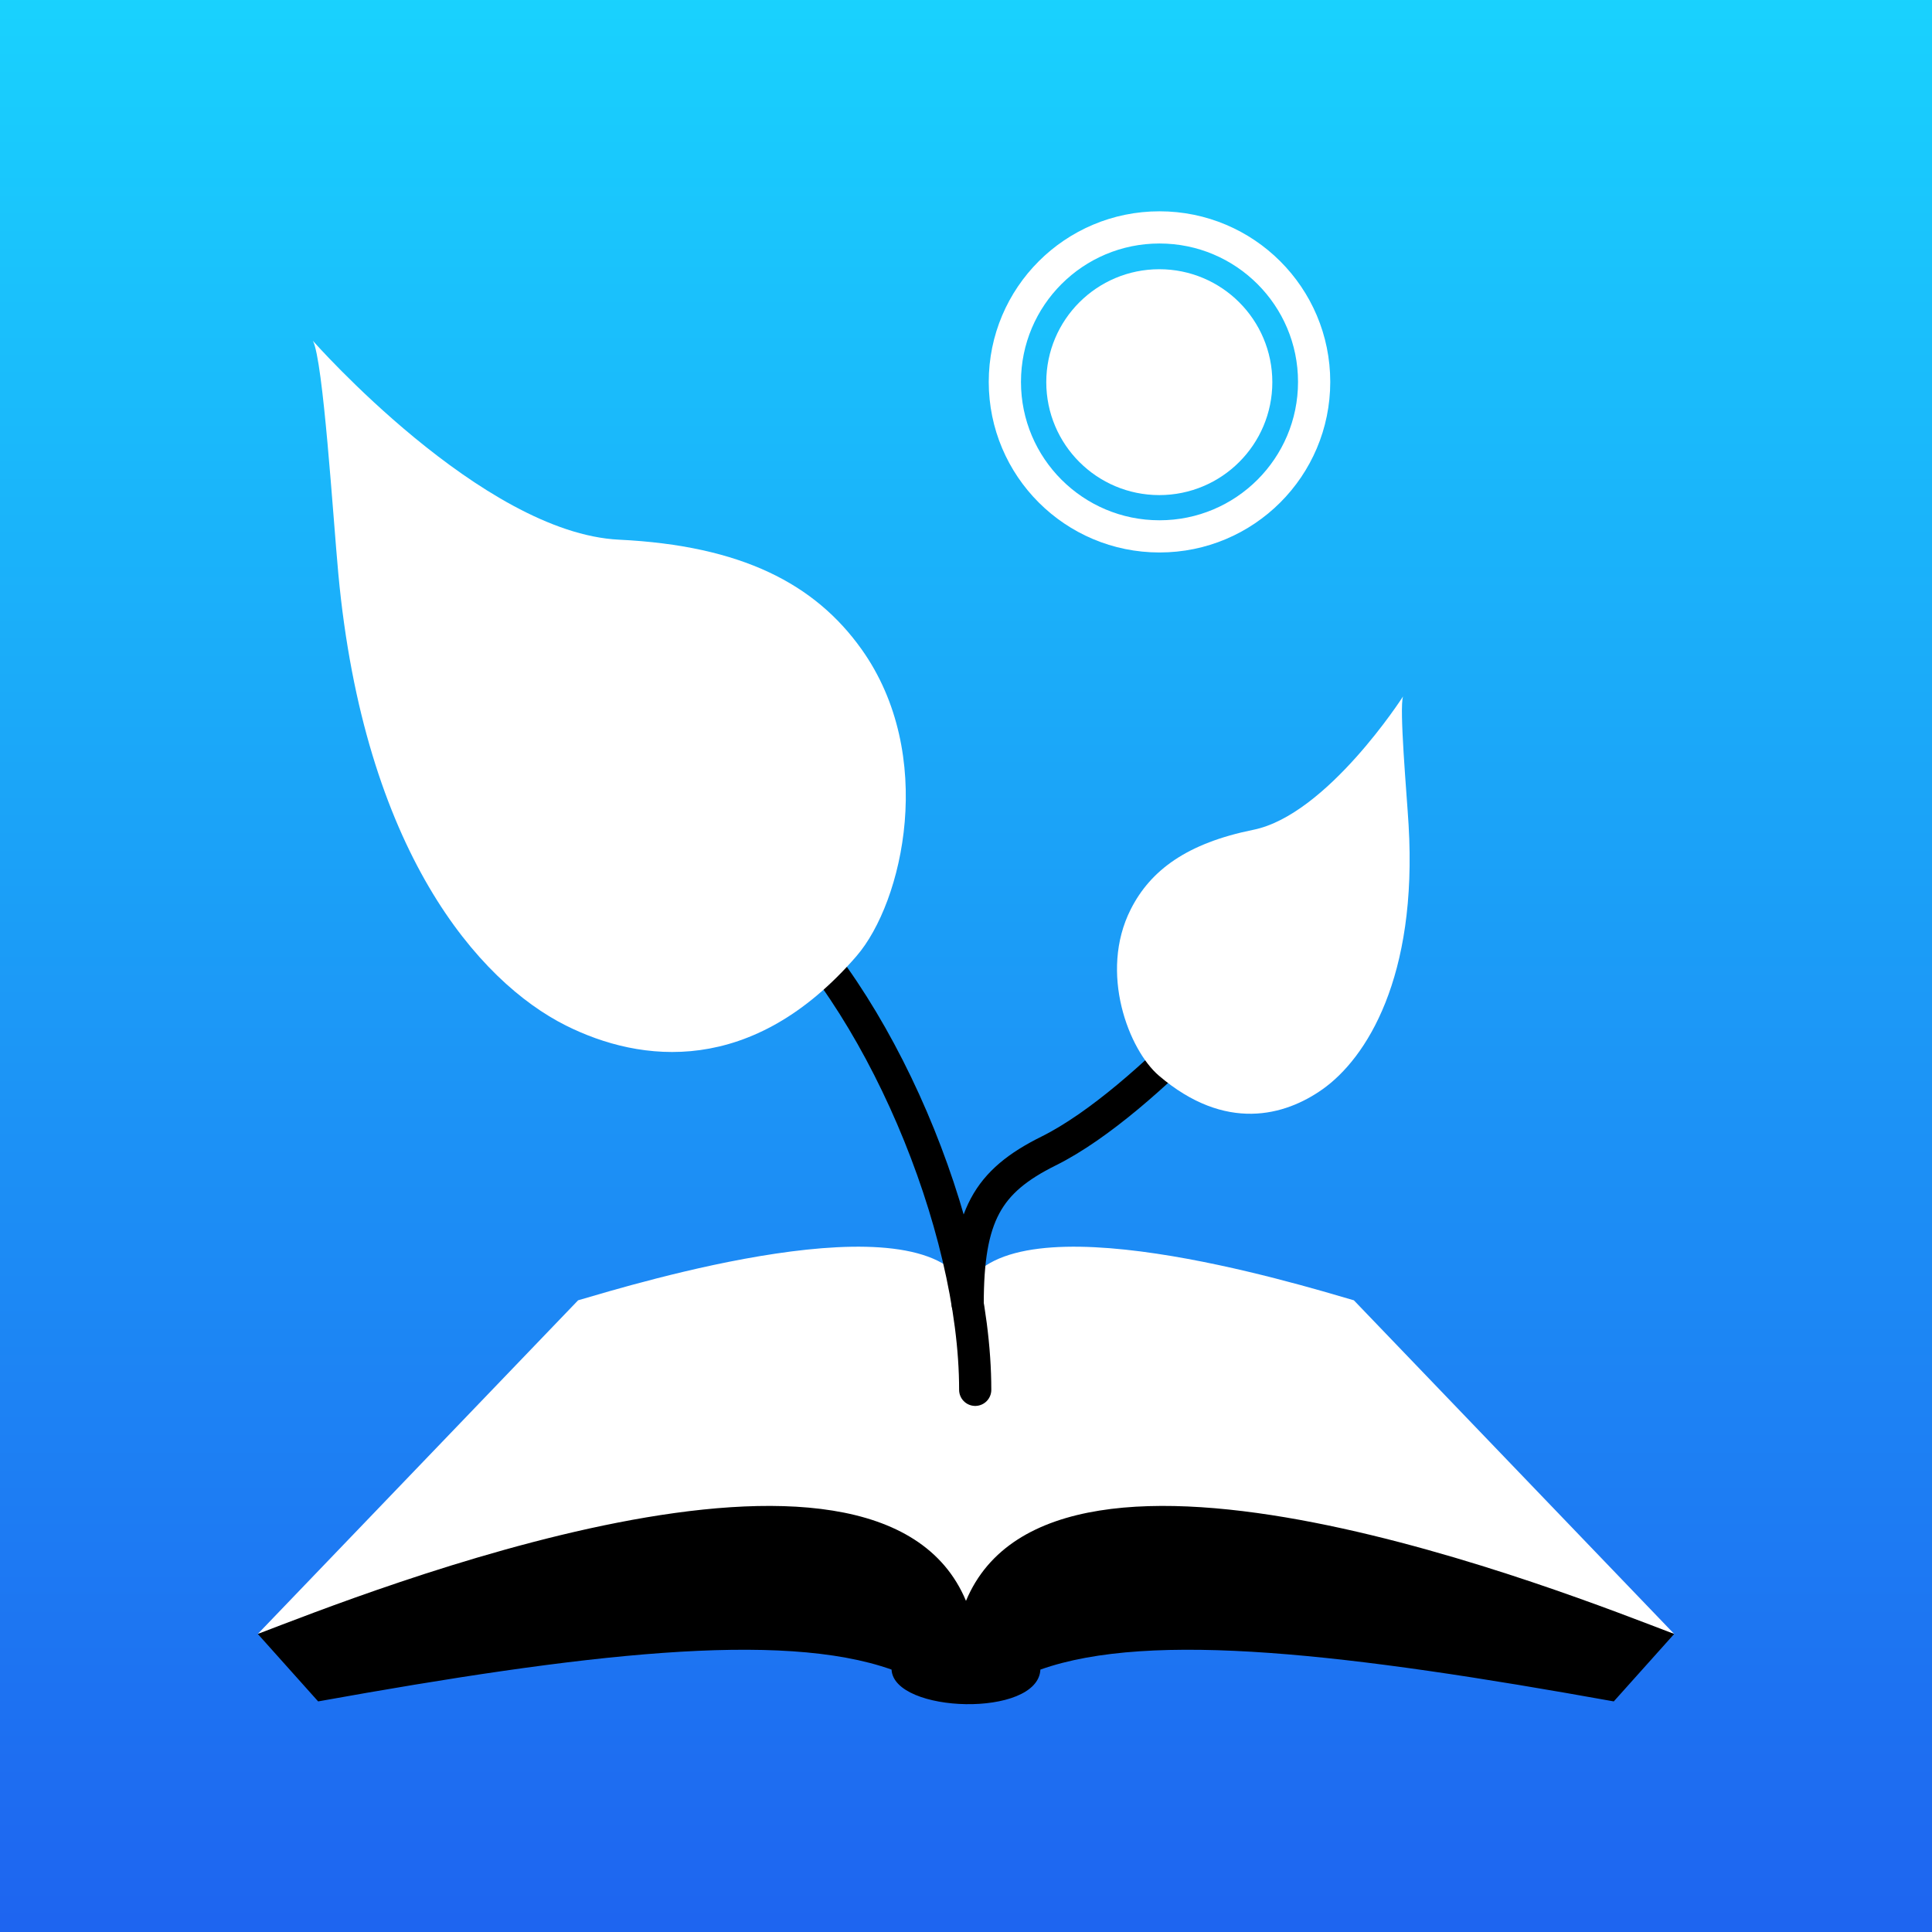<svg viewBox="0 0 512 512" xmlns="http://www.w3.org/2000/svg" xmlns:xlink="http://www.w3.org/1999/xlink" fill-rule="evenodd" clip-rule="evenodd" stroke-linecap="round" stroke-linejoin="round" stroke-miterlimit="1.5">
  <rect x="0" y="0" width="512" height="512" fill="#333333" stroke="none"/>
  <path d="M0 0h512v512H0z" fill="url('#_gradient')"/>
  <path d="M153.207 344.592c15.288-4.45 89.887-27.286 102.79-3.67 12.891-23.616 87.5-.78 102.788 3.67l84.89 88.422c-27.904-8.126-164.127-49.822-187.679-6.703-23.552-43.12-159.775-1.423-187.679 6.703l84.89-88.422" fill="#fff"/>
  <path d="M443.675 433.014c-27.904-10.63-164.127-65.176-187.679-8.769-23.552-56.407-159.775-1.862-187.679 8.769l15.995 17.875c70.093-12.606 122.665-18.847 151.962-8.431.573 11.613 38.8 12.82 39.444 0 29.297-10.416 81.87-4.175 151.952 8.43l16.005-17.874"/>
  <path d="M822.201 507.132c0-27.953 16.403-66.857 36.421-84.207 28.513-24.714 37.371-29.67 54.122-46.884" fill="none" stroke="#000" stroke-width="5.45" transform="matrix(-1.565 0 0 1.564 1545.185 -424.832)"/>
  <path d="M862.859 392.844c-4.412 10.615-5.906 20.868-4.237 30.081 7.41 3.255 15.713 4.901 25.461 3.947" fill="none" stroke="#000" stroke-width="5.45" transform="matrix(-1.565 0 0 1.564 1545.185 -424.832)"/>
  <path d="M886.889 382.846c-2.651 5.941-3.957 13.227-3.802 21.975 8.507 4.397 16.109 2.219 22.746 1.002" fill="none" stroke="#000" stroke-width="5.45" transform="matrix(-1.565 0 0 1.564 1547.233 -426.878)"/>
  <path d="M82.923 90.321s44.835 50.948 81.113 52.7c32.528 1.573 51.92 11.72 64.25 28.987 19.958 27.95 11.076 67.036-1.303 81.366-27.636 31.994-57.25 28.302-77.033 18.39-23.154-11.601-53.475-46.343-60.293-119.73-1.392-14.98-3.985-56.507-6.734-61.713z" fill="#fff"/>
  <path d="M829.427 464.516c0-14.916-3.295-20.75-13.703-25.915-16.974-8.422-40.025-35.807-40.025-38.035" fill="none" stroke="#000" stroke-width="5.45" transform="matrix(-1.565 0 0 1.564 1554.497 -380.944)"/>
  <path d="M371.826 184.555s-20.12 31.39-39.679 35.35c-17.537 3.552-27.227 10.671-32.49 21.072-8.518 16.836-.448 37.329 7.466 44.086 17.668 15.085 33.447 10.624 43.368 3.6 11.613-8.221 25.195-29.606 22.804-70.03-.49-8.252-2.53-31.023-1.469-34.078z" fill="#fff"/>
  <g>
    <circle cx="400.553" cy="282.391" r="20.298" fill="none" stroke="#fff" stroke-width="4.23" transform="matrix(2.019 0 0 2.017 -501.437 -468.378)"/>
    <circle cx="400.553" cy="282.391" r="20.298" fill="#fff" stroke="#fff" stroke-width="6.91" transform="matrix(1.261 0 0 1.26 -197.87 -254.536)"/>
  </g>
  <defs>
    <linearGradient id="_gradient" x1="0%" x2="0%" y1="0%" y2="100%">
      <stop offset="0%" stop-color="#19D2FE" />
      <stop offset="100%" stop-color="#1E64F0" />
    </linearGradient>
  </defs>
</svg>
